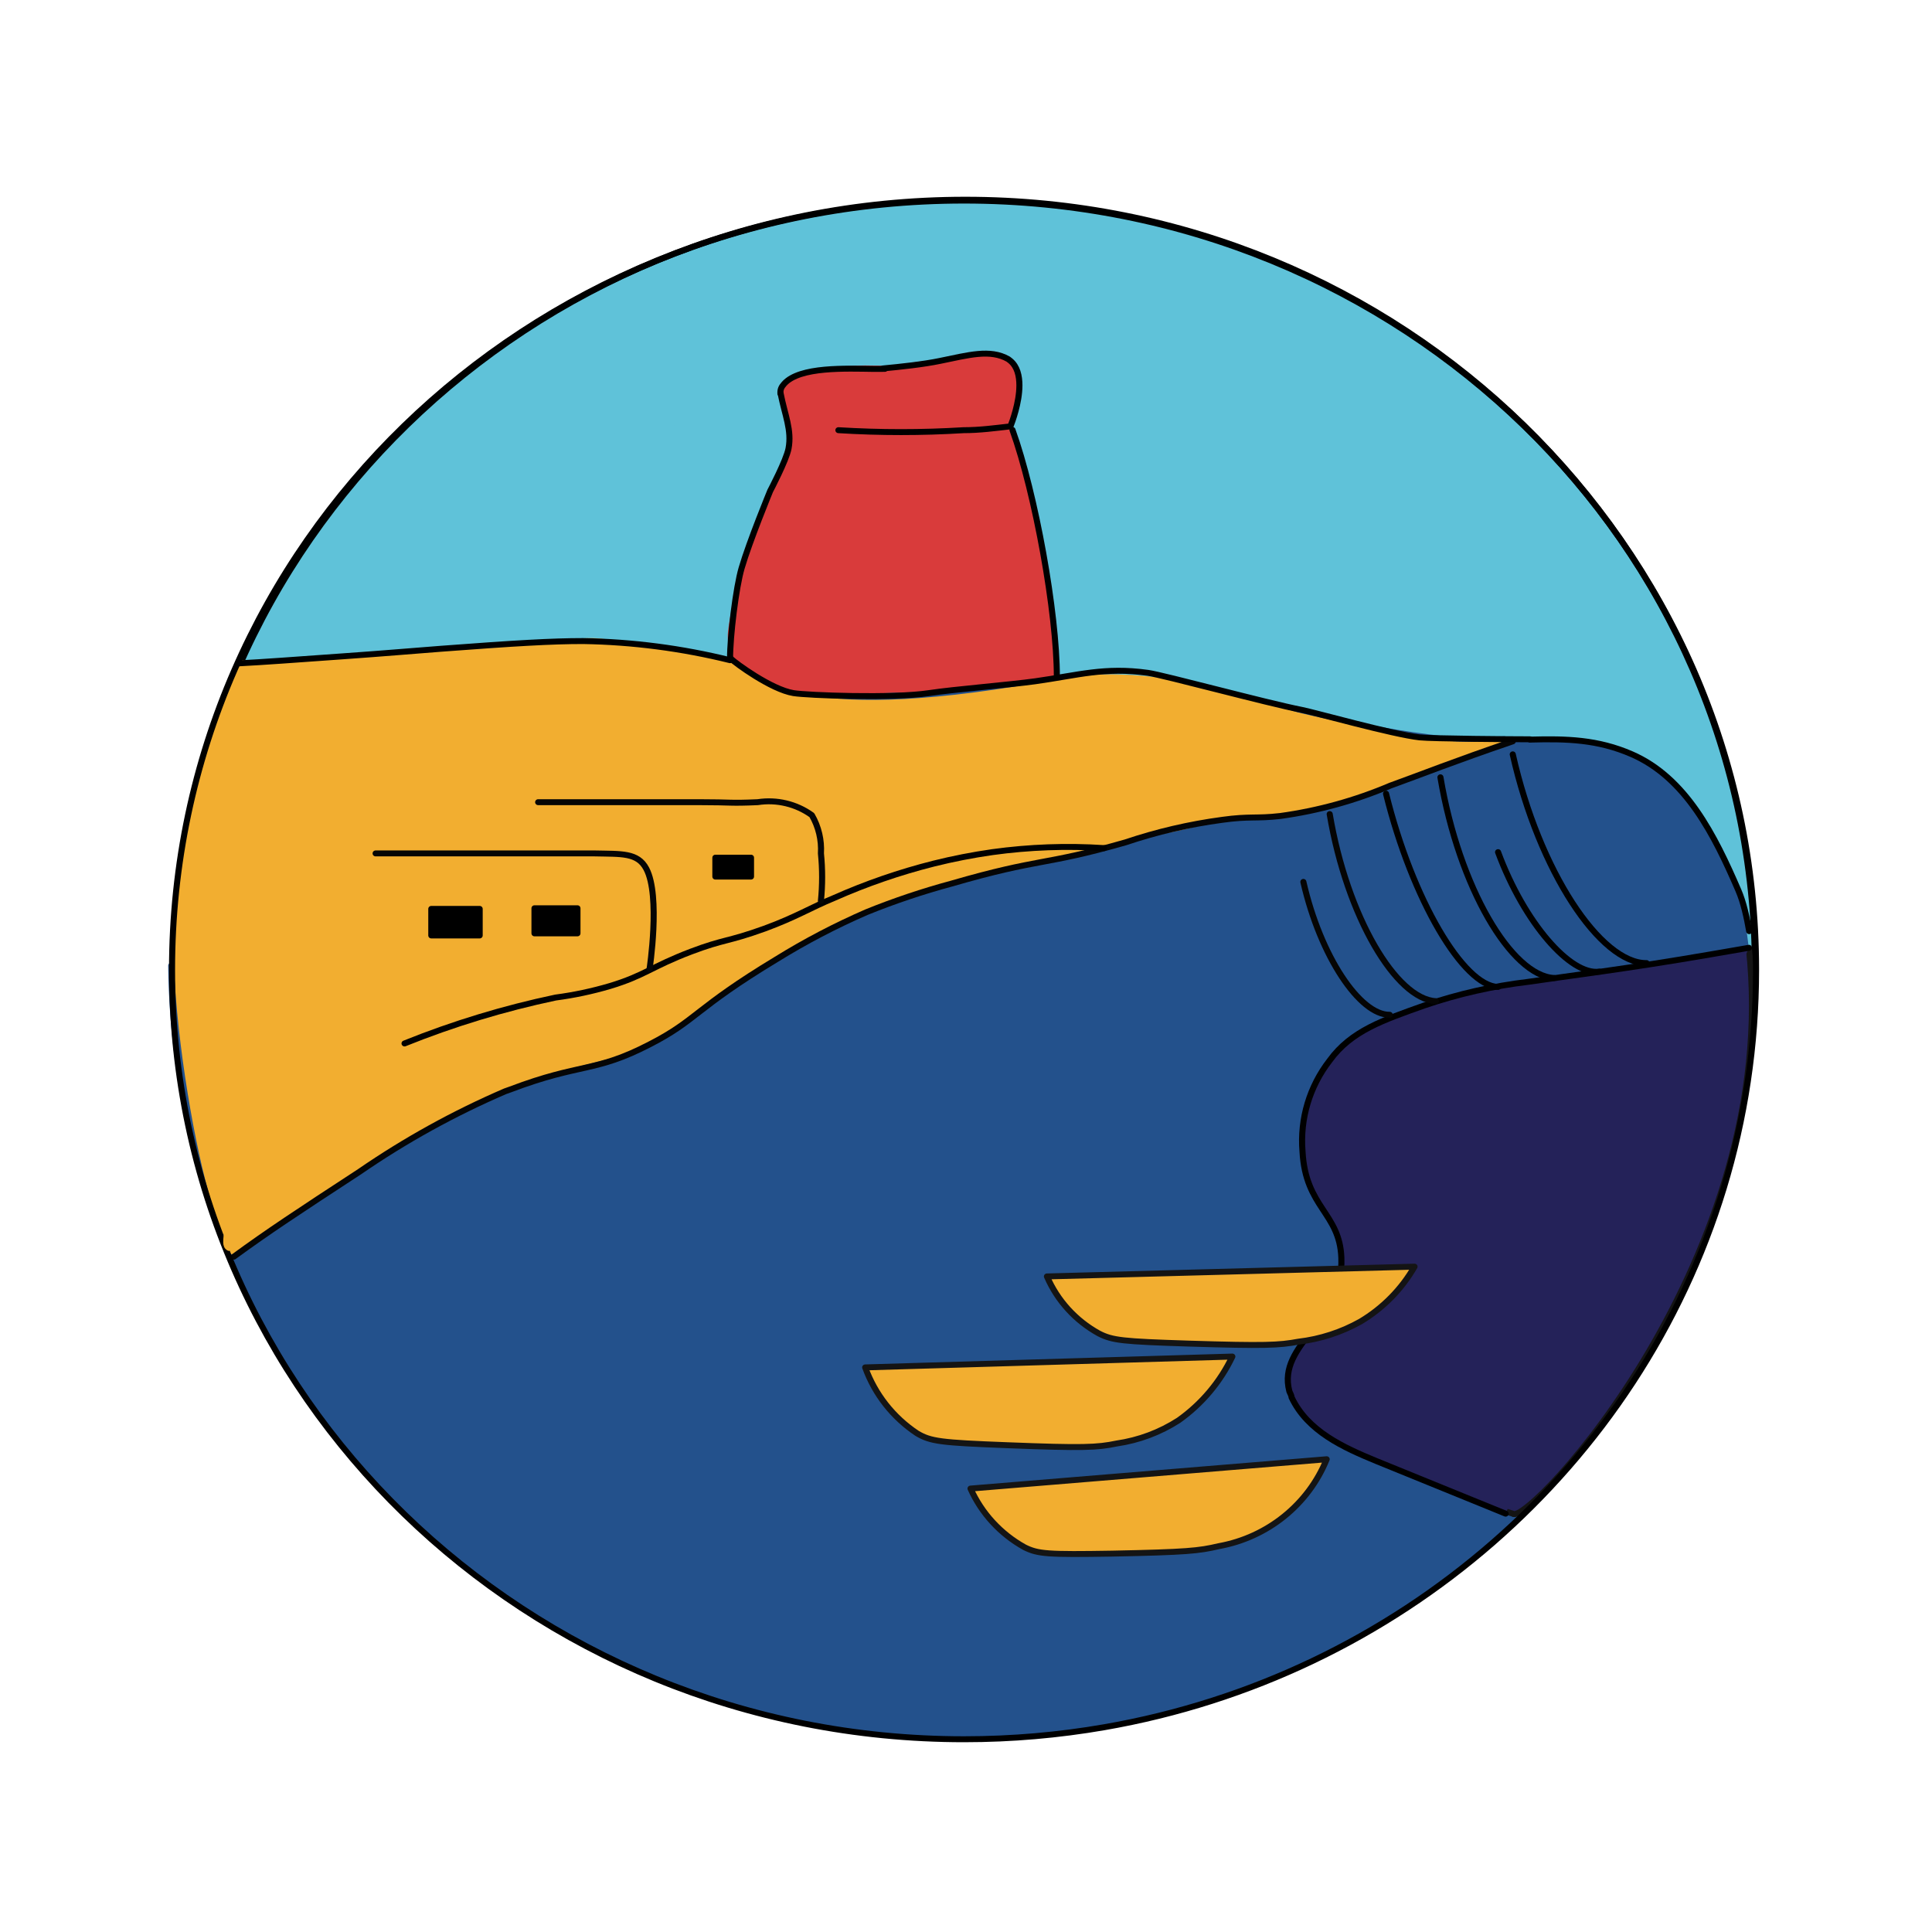 <?xml version="1.0" encoding="UTF-8" standalone="no"?>
<svg
   inkscape:version="1.1 (c68e22c387, 2021-05-23)"
   sodipodi:docname="raco.svg"
   id="svg141"
   viewBox="0 0 1000 1000"
   version="1.1"
   width="100%"
   xml:space="preserve"
   style="fill-rule:evenodd;clip-rule:evenodd;stroke-linecap:round;stroke-linejoin:round;"
   height="100%"
   xmlns:inkscape="http://www.inkscape.org/namespaces/inkscape"
   xmlns:sodipodi="http://sodipodi.sourceforge.net/DTD/sodipodi-0.dtd"
   xmlns="http://www.w3.org/2000/svg"
   xmlns:svg="http://www.w3.org/2000/svg"
   xmlns:rdf="http://www.w3.org/1999/02/22-rdf-syntax-ns#"
   xmlns:cc="http://creativecommons.org/ns#"
   xmlns:dc="http://purl.org/dc/elements/1.1/"
   xmlns:vectornator="http://vectornator.io"><sodipodi:namedview
   inkscape:current-layer="g227"
   inkscape:window-maximized="1"
   inkscape:window-y="-8"
   inkscape:window-x="-8"
   inkscape:cy="218.4234"
   inkscape:cx="287.44272"
   inkscape:zoom="2.4196125"
   showgrid="false"
   id="namedview143"
   inkscape:window-height="1017"
   inkscape:window-width="1920"
   inkscape:pageshadow="2"
   inkscape:pageopacity="0"
   guidetolerance="10"
   gridtolerance="10"
   objecttolerance="10"
   borderopacity="1"
   bordercolor="#666666"
   pagecolor="#ffffff"
   inkscape:document-rotation="0"
   inkscape:pagecheckerboard="0" />
<defs
   id="defs4" />


<g
   transform="translate(-0.168,-0.3)"
   vectornator:layerName="racó illeta"
   id="racó illeta">


<path
   id="path78"
   stroke-linejoin="round"
   opacity="1"
   fill-opacity="0"
   stroke-linecap="round"
   fill="#23518c"
   d="m 59.022,-32.453 c -0.102,-0.102 -0.204,-0.204 -0.305,-0.305"
   stroke-width="1"
   stroke="#000000" />



</g>
<g
   id="g227"
   transform="matrix(3.294,0,0,3.221,6.56,-59.982)"><g
     transform="matrix(1.905,0,0,1.913,-32.639,-27.128)"
     vectornator:layerName="1"
     id="1">
<path
   id="path6"
   stroke-linejoin="round"
   opacity="1"
   stroke-linecap="round"
   fill="#5fc2d9"
   d="m 30.578,105.319 c 0,-35.692 29.161,-64.626 65.132,-64.626 35.971,0 65.132,28.934 65.132,64.626 0,35.692 -29.161,64.626 -65.132,64.626 -35.972,0 -65.132,-28.934 -65.132,-64.626 z"
   stroke-width="0.5"
   stroke="#000000" />
</g><path
     id="path24"
     stroke-linejoin="round"
     opacity="1"
     stroke-linecap="round"
     fill="#23518c"
     d="m 113.338,124.738 c 4.952,9.12 31.646,5.841 48.537,3.723 1.73,-0.239 3.393,-0.478 6.174,-0.615 9.157,-0.512 15.772,0.944 24.18,3.006 1.68,0.412 3.435,0.849 5.294,1.299 2.425,0.697 4.865,1.341 7.317,1.932 6.696,1.613 13.484,2.827 20.327,3.636 3.039,0.197 6.087,0.197 9.123,0 0.672,-0.076 0.907,0.352 1.604,0.335 0.347,-0.01 1.722,0.254 2.073,0.257 3.68,0.037 7.009,-0.037 10.512,0.359 5.597,0.752 12.947,5.471 18.17,14.045 4.166,6.787 5.688,14.409 6.151,22.375 2.376,33.784 -18.702,66.779 -19.753,68.421 -14.318,20.705 -34.372,36.705 -57.661,46.012 -38.148,15.159 -81.261,10.441 -115.284,-12.618 C 46.078,253.844 25.503,215.398 25.083,174.098"
     stroke-width="0.955"
     stroke="#23518c"
     style="clip-rule:evenodd;fill-rule:evenodd;stroke-linecap:round;stroke-linejoin:round"
     transform="translate(-0.168,-0.3)" /><path
     id="path26"
     stroke-linejoin="round"
     opacity="1"
     stroke-linecap="round"
     fill="#5fc2d9"
     d="m 58.836,112.573 c 0,-13.717 18.83,-24.838 42.058,-24.838 23.228,0 42.058,11.12 42.058,24.838 0,13.718 -18.83,24.838 -42.058,24.838 -23.228,0 -42.058,-11.12 -42.058,-24.838 z"
     stroke-width="0.955"
     stroke="#5fc2d9"
     style="clip-rule:evenodd;fill-rule:evenodd;stroke-linecap:round;stroke-linejoin:round"
     transform="translate(-0.168,-0.3)" /><path
     id="path28"
     stroke-linejoin="round"
     opacity="1"
     stroke-linecap="round"
     fill="#f2ae30"
     d="m 33.072,216.777 c -0.696,-2.948 -0.6,-2.426 -1.683,-6.433 -2.666,-9.864 -5.242,-26.428 -5.486,-38.499 -0.279,-13.798 3.994,-27.691 5.156,-31.701 2.852,-9.841 4.871,-14.62 5.044,-14.62 0.259,0 12.225,-0.411 25.188,-1.793 3.339,-0.356 4.954,0 8.457,0 9.171,0 15.789,-1.793 21.697,-1.793 1.847,0 21.294,3.104 21.939,3.587 4.266,3.196 10.683,10.754 51.742,2.871 7.731,-1.484 17.886,-0.174 24.748,1.908 3.178,0.964 4.675,1.415 10.655,3.121 1.042,0.297 1.164,0.39 3.753,0.985 5.946,1.366 14.994,3.444 21.462,4.04 4.662,0.429 7.982,-0.152 7.835,-0.179 -0.993,-0.179 -12.426,6.011 -28.526,10.379 -3.338,0.906 -12.508,0.857 -16.21,1.89 -7.586,2.119 -9.978,1.973 -18.456,4.481 -4.122,1.219 -9.196,2.091 -13.975,3.245 -6.597,1.593 -12.922,3.484 -18.02,5.414 -23.04,8.722 -36.306,22.084 -37.768,22.758 -5.89,2.711 -20.18,4.174 -30.877,10.963 -12.55,7.962 -24.022,14.489 -35.004,22.641"
     stroke-width="0.955"
     stroke="#f2ae30"
     style="clip-rule:evenodd;fill-rule:evenodd;stroke-linecap:round;stroke-linejoin:round"
     transform="translate(-0.168,-0.3)" /><path
     id="path30"
     stroke-linejoin="round"
     opacity="1"
     stroke-linecap="round"
     fill="#d93b3b"
     d="m 120.955,82.054 c 1.102,-1.837 2.593,-2.815 4.913,-3.211 3.853,-0.657 8.257,-0.718 8.257,-0.718 0,0 3.246,0.069 4.254,0 1.092,-0.075 2.095,-0.298 4.129,-0.591 0.688,-0.099 8.777,-0.911 10.266,-1.226 1.685,-0.357 2.34,0.204 3.309,0.658 0.623,0.292 1.42,1.459 1.602,2.814 0.255,1.903 -0.25,4.176 -0.19,4.915 0.156,1.946 -1.21,-0.627 -1.21,3.039 0,0 3.704,10.268 3.704,11.059 0,0.466 0.707,4.592 1.482,9.326 0.539,3.29 1.111,6.874 1.503,9.726 0.352,2.577 0.806,9.831 0.806,9.831 -8.897,1.537 -16.406,1.876 -25.407,2.106 -4.725,0.121 -11.012,1.101 -15.463,0.012 -4.451,-1.09 -10.53,-3.552 -9.849,-9.494 0.509,-4.443 2.304,-10.674 4.513,-16.661 0.689,-1.867 1.076,-4.156 1.857,-5.913 0.3,-0.676 1.346,-0.892 1.472,-1.539 0.367,-1.884 1.242,-3.855 1.491,-5.731 0.393,-2.96 -0.888,-5.836 -1.097,-8.4"
     stroke-width="0.955"
     stroke="#d93b3b"
     style="clip-rule:evenodd;fill-rule:evenodd;stroke-linecap:round;stroke-linejoin:round"
     transform="translate(-0.168,-0.3)" /><path
     id="path32"
     stroke-linejoin="round"
     opacity="1"
     stroke-linecap="round"
     fill="#242259"
     d="m 272.987,171.314 c 5.332,49.633 -34.94,93.059 -37.106,90.845 -19.109,-5.477 0.493,-46.591 -8.757,-70.07 12.242,1.054 18.484,1.251 29.787,5.597"
     stroke-width="0.955"
     stroke="#141414"
     style="clip-rule:evenodd;fill-rule:evenodd;stroke-linecap:round;stroke-linejoin:round"
     transform="translate(-0.168,-0.3)" /><path
     id="path34"
     stroke-linejoin="round"
     opacity="1"
     fill-opacity="0.003"
     stroke-linecap="round"
     fill="#000000"
     d="m 112.893,125.011 c -7.557,-1.912 -15.307,-2.944 -23.098,-3.074 -4.918,0 -10.684,0.342 -22.216,1.23 -6.105,0.478 -8.107,0.683 -15.636,1.23 -7.53,0.547 -12.411,0.922 -16.346,1.127"
     stroke-width="0.955"
     stroke="#000000"
     style="clip-rule:evenodd;fill-rule:evenodd;stroke-linecap:round;stroke-linejoin:round"
     transform="translate(-0.168,-0.3)" /><path
     id="path36"
     stroke-linejoin="round"
     opacity="1"
     fill-opacity="0.003"
     stroke-linecap="round"
     fill="#000000"
     d="m 129.92,88.051 c 6.551,0.411 13.121,0.411 19.673,0 2.544,0 4.986,-0.341 7.36,-0.615 0.261,-0.679 1.4,-3.77 1.407,-6.568 0.003,-1.568 -0.347,-3.045 -1.407,-3.953 l -0.339,-0.273 c -2.849,-1.674 -6.275,-0.649 -10.718,0.273 -2.632,0.561 -6.255,0.952 -8.933,1.21"
     stroke-width="0.955"
     stroke="#000000"
     style="clip-rule:evenodd;fill-rule:evenodd;stroke-linecap:round;stroke-linejoin:round"
     transform="translate(-0.168,-0.3)" /><path
     id="path38"
     stroke-linejoin="round"
     opacity="1"
     fill-opacity="0.003"
     stroke-linecap="round"
     fill="#000000"
     d="m 157.496,88.359 c 1.276,2.576 4.907,19.748 5.528,26.302 0.442,3.416 0.916,7.686 1.221,13.015"
     stroke-width="0.955"
     stroke-opacity="0"
     stroke="#000000"
     style="clip-rule:evenodd;fill-rule:evenodd;stroke-linecap:round;stroke-linejoin:round"
     transform="translate(-0.168,-0.3)" /><path
     id="path40"
     stroke-linejoin="round"
     opacity="1"
     fill-opacity="0"
     stroke-linecap="round"
     fill="#000000"
     d="m 235.881,138.053 c -9.226,3.211 -14.415,5.336 -19.231,7.112 -5.525,2.401 -11.342,4.044 -17.299,4.885 -3.833,0.444 -4.782,0 -9.123,0.615 -5.17,0.708 -10.26,1.921 -15.196,3.621 -12.956,3.792 -13.295,2.459 -27.338,6.627 -4.532,1.249 -8.984,2.777 -13.33,4.577 -4.904,2.177 -9.642,4.71 -14.178,7.583 -12.889,7.96 -12.482,9.77 -19.91,13.665 -8.683,4.61 -10.786,2.936 -21.877,7.241 l -0.848,0.308 c -8.025,3.533 -15.683,7.859 -22.861,12.913 -9.667,6.455 -14.483,9.701 -19.774,13.663"
     stroke-width="0.955"
     stroke="#050505"
     style="clip-rule:evenodd;fill-rule:evenodd;stroke-linecap:round;stroke-linejoin:round"
     transform="translate(-0.168,-0.3)" /><path
     id="path42"
     stroke-linejoin="round"
     opacity="1"
     fill-opacity="0.003"
     stroke-linecap="round"
     fill="#000000"
     d="m 61.744,186.599 c 7.681,-3.164 15.627,-5.632 23.743,-7.378 2.882,-0.386 5.728,-1.004 8.514,-1.844 5.529,-1.708 6.445,-3.074 12.753,-5.534 5.291,-2.049 5.698,-1.536 11.532,-3.688 5.02,-1.879 7.326,-3.417 10.922,-4.919 5.055,-2.297 10.298,-4.148 15.67,-5.534 3.041,-0.776 6.121,-1.392 9.226,-1.845 5.819,-0.822 11.707,-1.04 17.569,-0.649"
     stroke-width="0.955"
     stroke="#000000"
     style="clip-rule:evenodd;fill-rule:evenodd;stroke-linecap:round;stroke-linejoin:round"
     transform="translate(-0.168,-0.3)" /><path
     id="path44"
     stroke-linejoin="round"
     opacity="1"
     fill-opacity="0.003"
     stroke-linecap="round"
     fill="#000000"
     d="m 127.172,163.679 c 0.251,-2.533 0.251,-5.085 0,-7.617 0.126,-2.145 -0.369,-4.281 -1.425,-6.149 -2.449,-1.809 -5.513,-2.559 -8.514,-2.084 -4.579,0.205 -3.833,0 -9.226,0 H 82.739"
     stroke-width="0.955"
     stroke="#050505"
     style="clip-rule:evenodd;fill-rule:evenodd;stroke-linecap:round;stroke-linejoin:round"
     transform="translate(-0.168,-0.3)" /><path
     id="path46"
     stroke-linejoin="round"
     opacity="1"
     fill-opacity="0"
     stroke-linecap="round"
     fill="#000000"
     d="m 100.241,174.677 c 0,0 1.764,-11.784 -0.509,-16.156 -1.357,-2.63 -3.935,-2.357 -8.107,-2.459 -3.154,0 -30.119,0 -30.119,0 h -4.308"
     stroke-width="0.955"
     stroke="#050505"
     style="clip-rule:evenodd;fill-rule:evenodd;stroke-linecap:round;stroke-linejoin:round"
     transform="translate(-0.168,-0.3)" /><path
     id="path48"
     stroke-linejoin="round"
     opacity="1"
     stroke-linecap="round"
     fill="#242259"
     d="m 234.761,262.159 -20.351,-8.471 c -5.086,-2.152 -10.784,-4.748 -13.295,-10.248 0,-0.308 -0.238,-0.649 -0.339,-0.957 -1.968,-7.652 8.582,-11.136 8.174,-21.453 -0.272,-7.241 -5.631,-8.027 -6.106,-17.079 -0.417,-5.238 1.105,-10.445 4.273,-14.619 3.393,-4.783 8.413,-6.491 14.892,-8.848 5.3,-1.846 10.78,-3.116 16.349,-3.792 6.071,-0.922 15.467,-2.083 28.627,-4.406 l 6.003,-1.06"
     stroke-width="0.955"
     stroke="#000000"
     style="clip-rule:evenodd;fill-rule:evenodd;stroke-linecap:round;stroke-linejoin:round"
     transform="translate(-0.168,-0.3)" /><path
     id="path50"
     stroke-linejoin="round"
     opacity="1"
     stroke-linecap="round"
     fill="#000000"
     d="m 86.572,164.875 h 2.341 v 4.031 h -6.75 v -4.031 h 4.409"
     stroke-width="0.955"
     stroke="#000000"
     style="clip-rule:evenodd;fill-rule:evenodd;stroke-linecap:round;stroke-linejoin:round"
     transform="translate(-0.168,-0.3)" /><path
     id="path52"
     stroke-linejoin="miter"
     opacity="1"
     stroke-linecap="butt"
     fill="#f2ae30"
     d="m 162.685,224.039 c 1.635,3.874 4.496,7.093 8.14,9.154 2.137,1.127 3.698,1.299 14.179,1.639 11.939,0.377 14.109,0.274 17.197,-0.308 3.439,-0.413 6.759,-1.517 9.767,-3.244 3.528,-2.16 6.448,-5.194 8.481,-8.813 z"
     stroke-width="0.955"
     stroke="#141414"
     style="clip-rule:evenodd;fill-rule:evenodd;stroke-linecap:round;stroke-linejoin:round"
     transform="translate(-0.168,-0.3)" /><path
     id="path54"
     stroke-linejoin="miter"
     opacity="1"
     stroke-linecap="butt"
     fill="#f2ae30"
     d="m 134.126,238.658 c 1.524,4.314 4.376,8.023 8.14,10.589 2.137,1.299 3.697,1.504 14.178,1.913 11.939,0.478 14.11,0.377 17.196,-0.274 3.475,-0.517 6.795,-1.787 9.735,-3.723 3.633,-2.638 6.54,-6.166 8.445,-10.248 z"
     stroke-width="0.955"
     stroke="#141414"
     style="clip-rule:evenodd;fill-rule:evenodd;stroke-linecap:round;stroke-linejoin:round"
     transform="translate(-0.168,-0.3)" /><path
     id="path56"
     stroke-linejoin="miter"
     opacity="1"
     stroke-linecap="butt"
     fill="#f2ae30"
     d="m 150.678,258.129 c 1.744,3.981 4.718,7.289 8.479,9.427 2.137,1.094 3.663,1.196 13.84,1.025 11.634,-0.239 13.568,-0.444 16.688,-1.196 7.662,-1.412 14.067,-6.688 16.958,-13.971 z"
     stroke-width="0.955"
     stroke="#141414"
     style="clip-rule:evenodd;fill-rule:evenodd;stroke-linecap:round;stroke-linejoin:round"
     transform="translate(-0.168,-0.3)" /><path
     id="path58"
     stroke-linejoin="round"
     opacity="1"
     stroke-linecap="round"
     fill="#000000"
     d="m 70.868,164.976 h 2.68 v 4.27 h -7.598 v -4.27 h 4.918"
     stroke-width="0.955"
     stroke="#000000"
     style="clip-rule:evenodd;fill-rule:evenodd;stroke-linecap:round;stroke-linejoin:round"
     transform="translate(-0.168,-0.3)" /><path
     id="path60"
     stroke-linejoin="round"
     opacity="1"
     stroke-linecap="round"
     fill="#000000"
     d="m 114.216,156.745 h 1.967 v 3.04 h -5.597 v -3.04 h 3.629"
     stroke-width="0.955"
     stroke="#000000"
     style="clip-rule:evenodd;fill-rule:evenodd;stroke-linecap:round;stroke-linejoin:round"
     transform="translate(-0.168,-0.3)" /><path
     id="path62"
     stroke-linejoin="round"
     opacity="1"
     fill-opacity="0"
     stroke-linecap="round"
     fill="#000000"
     d="m 28.673,202.586 c 1.901,2.663 3.219,5.701 3.867,8.915 l 4.104,-1.127 c -0.225,-1.24 -0.736,-2.41 -1.493,-3.415 -0.501,-0.79 -1.453,-1.163 -2.352,-0.92 -0.899,0.241 -1.539,1.043 -1.583,1.978 v 4.918 l 4.138,-0.58 -1.221,-5.842 -3.867,1.639 c 1.701,2.697 3.154,5.544 4.342,8.507 l 3.12,-2.426 -1.696,-1.265 c -1.899,-1.4 -3.697,1.23 -2.917,2.938 l 0.61,2.049 c 0.027,0.846 0.542,1.595 1.317,1.919 0.775,0.325 1.666,0.163 2.279,-0.415 3.731,-2.938 7.36,-6.013 11.193,-8.813 3.188,-2.322 6.784,-4.201 9.836,-6.831 6.784,-5.295 12.923,-11.239 19.333,-17.079 l -2.849,-2.665 c -2.612,2.391 -6.478,2.835 -9.463,4.645 -2.926,1.951 -5.613,4.245 -8.005,6.833 C 51.576,201.601 44.568,206.342 36.814,209.452 l 2.612,1.469 c -0.509,-1.572 6.784,-1.639 7.767,-1.947 1.646,-0.67 3.153,-1.643 4.443,-2.87 1.492,-1.23 0.203,-3.621 -1.493,-3.654 -5.054,0 -12.346,-1.573 -16.789,1.433 -1.357,0.924 -1.425,3.417 0.509,3.895 3.285,0.212 6.549,-0.664 9.294,-2.493 l 11.973,-5.603 c 2.171,-1.025 0.644,-4.61 -1.628,-3.893 -6.641,2.07 -13.452,3.545 -20.351,4.406 l 2.069,2.699 c 0.61,-2.051 4.884,-2.973 6.784,-3.725 l 4.681,-1.946 c 3.392,-1.504 6.987,-3.007 10.582,-4.304 3.595,-1.299 6.987,-2.085 10.176,-3.417 2.848,-1.576 5.863,-2.826 8.988,-3.723 l -1.594,-4.1 c -5.461,2.596 -11.634,3.962 -16.518,7.686 -2.34,1.81 -4.07,4.302 -6.444,6.011 -3.064,1.959 -6.558,3.132 -10.175,3.417 l 0.543,4.201 c 6.973,-0.846 13.811,-2.579 20.351,-5.157 2.374,-1.025 0.543,-4.27 -1.628,-3.895 -6.765,0.997 -13.46,2.422 -20.046,4.27 l 2.069,3.417 c 4.783,-4.406 11.193,-5.226 17.366,-6.08 5.91,-0.746 11.647,-2.516 16.959,-5.226 10.752,-5.534 24.116,-6.081 33.104,-14.723 1.798,-1.743 -0.475,-4.442 -2.578,-3.417 -9.525,4.97 -19.869,8.153 -30.527,9.393 -2.679,0.308 -2.713,4.543 0,4.27 4.966,-0.482 9.81,-1.835 14.314,-3.996 0.816,-0.494 1.21,-1.469 0.966,-2.395 -0.244,-0.928 -1.066,-1.58 -2.017,-1.601 -6.561,-0.365 -12.862,2.628 -16.756,7.96 -1.885,2.877 -4.318,5.349 -7.157,7.275 -3.23,1.523 -6.289,3.39 -9.124,5.567 -0.52,0.7 -0.568,1.647 -0.121,2.397 0.446,0.75 1.298,1.152 2.156,1.02 1.706,-0.407 3.311,-1.163 4.715,-2.221 2.137,-1.571 0,-5.259 -2.137,-3.654 -1.542,1.05 -3.151,1.997 -4.816,2.835 -0.85,0.574 -1.177,1.674 -0.78,2.623 0.397,0.951 1.407,1.483 2.408,1.27 3.075,-1.335 6.008,-2.982 8.751,-4.918 3.939,-2.022 8.062,-3.658 12.312,-4.884 3.765,-1.264 7.699,-1.812 11.43,-3.109 3.273,-1.333 6.291,-3.229 8.921,-5.603 1.662,-1.331 0,-4.235 -2.069,-3.415 -4.523,1.571 -9.045,2.936 -13.567,4.1 -2.272,0.58 -1.866,4.406 0.543,4.201 5.683,-0.012 11.323,-0.981 16.688,-2.87 4.274,-1.947 5.8,-7.243 9.972,-8.984 1.289,-0.547 2.34,-2.46 0.95,-3.417 -5.291,-4.27 -10.786,-1.263 -15.467,2.357 -0.451,0.545 -0.607,1.278 -0.418,1.961 0.19,0.681 0.701,1.226 1.367,1.456 3.765,0.888 8.988,2.187 12.516,0 1.547,-1.205 2.988,-2.542 4.308,-3.996 2.105,-1.879 4.375,-3.56 6.784,-5.022 0.85,-0.574 1.177,-1.674 0.78,-2.623 -0.397,-0.951 -1.407,-1.483 -2.408,-1.272 l -7.598,2.118 c -0.777,0.105 -1.54,0.3 -2.273,0.582 -0.475,0.205 -1.526,0 -0.373,0.239 l 1.289,3.143 c -0.712,1.23 -0.712,0.478 0.271,0.306 1.16,-0.308 2.294,-0.708 3.392,-1.196 l 12.109,-4.031 c 2.622,-0.673 5.195,-1.528 7.7,-2.562 1.962,-1.346 4.052,-2.49 6.241,-3.416 3.833,-1.127 7.937,-1.503 11.837,-2.391 2.646,-0.615 1.526,-4.714 -1.119,-4.099 -4.138,0.922 -8.514,1.264 -12.516,2.562 -2.781,0.888 -4.952,2.767 -7.598,3.86 -2.646,1.093 -5.902,1.947 -8.785,2.904 -3.731,1.196 -7.462,2.424 -11.125,3.757 -1.255,0.444 -3.392,0.819 -4.002,2.083 -0.328,0.572 -0.377,1.266 -0.132,1.879 0.245,0.614 0.756,1.079 1.387,1.264 1.147,0.142 2.311,0 3.392,-0.409 3.087,-0.752 6.173,-1.674 9.26,-2.563 l -1.662,-3.893 c -2.809,1.668 -5.455,3.602 -7.903,5.772 -1.662,1.504 -2.917,3.417 -5.325,3.792 -2.501,0.191 -5.015,-0.122 -7.394,-0.922 l 0.916,3.417 c 2.476,-1.913 6.343,-4.918 9.463,-2.391 l 0.95,-3.417 c -3.595,1.504 -5.189,4.339 -7.767,7.072 -4.138,4.201 -12.38,4.576 -17.977,5.02 l 0.577,4.203 c 4.523,-1.184 9.045,-2.552 13.567,-4.1 l -2.069,-3.417 c -2.997,2.6 -6.567,4.438 -10.413,5.364 -3.71,0.874 -7.367,1.957 -10.956,3.244 -2.883,1.06 -5.834,2.051 -8.581,3.417 -3.078,2.001 -6.272,3.815 -9.565,5.431 l 1.628,3.893 c 1.673,-0.836 3.283,-1.794 4.816,-2.868 l -2.137,-3.656 c -1.103,0.826 -2.361,1.419 -3.697,1.743 l 2.069,3.415 c 4.409,-4.065 10.175,-5.192 14.144,-10.041 1.582,-2.248 3.328,-4.371 5.224,-6.355 3.04,-2.37 6.853,-3.505 10.684,-3.176 l -1.085,-3.964 c -3.835,1.833 -7.953,2.988 -12.177,3.417 v 4.27 c 11.446,-1.28 22.563,-4.66 32.799,-9.974 l -2.544,-3.417 c -5.122,4.92 -11.77,6.833 -18.384,8.574 -5.668,1.829 -11.181,4.113 -16.484,6.833 -10.549,4.953 -23.438,2.288 -32.494,10.657 -0.56,0.691 -0.629,1.662 -0.173,2.426 0.456,0.765 1.339,1.161 2.208,0.989 6.557,-1.938 13.23,-3.455 19.978,-4.543 l -1.628,-3.893 c -6.183,2.364 -12.63,3.96 -19.198,4.748 -2.34,0.341 -1.798,4.509 0.577,4.167 6.169,-0.459 11.964,-3.153 16.315,-7.583 5.291,-5.362 12.312,-6.831 18.859,-9.974 2.306,-1.092 0.577,-4.304 -1.628,-3.893 -4.077,1.287 -8.046,2.898 -11.871,4.815 -4.511,1.607 -9.056,2.973 -13.567,4.817 -4.511,1.844 -8.615,3.86 -12.991,5.705 -2.612,1.127 -4.85,2.187 -5.698,5.056 -0.167,0.639 -0.032,1.32 0.365,1.848 0.397,0.526 1.013,0.84 1.67,0.849 7.231,-0.891 14.37,-2.424 21.334,-4.576 l -1.628,-3.895 -8.547,3.962 c -2.442,1.161 -6.784,4.203 -9.531,3.725 l 0.509,3.893 c 3.392,-2.357 10.582,-0.956 14.653,-0.853 l -1.492,-3.656 c -2.2,1.538 -4.86,2.263 -7.53,2.051 -1.299,0.04 -2.558,0.455 -3.629,1.196 -1.881,1.186 -2.731,3.501 -2.069,5.636 0.328,1.123 1.489,1.777 2.612,1.469 7.611,-2.894 14.541,-7.35 20.351,-13.083 2.909,-3.168 6.229,-5.925 9.87,-8.199 3.442,-1.24 6.713,-2.915 9.735,-4.987 2.035,-1.844 -0.95,-4.815 -2.985,-3.005 -6.512,5.739 -12.821,11.922 -19.707,17.079 -3.392,2.493 -6.784,4.373 -10.175,6.831 l -10.549,8.369 3.629,1.504 c -0.169,-1.456 -0.57,-2.875 -1.187,-4.203 l -2.883,2.904 1.662,1.264 c 0.749,0.429 1.68,0.362 2.361,-0.168 0.682,-0.53 0.981,-1.419 0.759,-2.257 -1.246,-3.262 -2.779,-6.405 -4.579,-9.393 -0.548,-0.913 -1.675,-1.284 -2.652,-0.874 -0.976,0.411 -1.508,1.479 -1.249,2.514 l 1.187,5.944 c 0.475,2.391 4.138,1.775 4.172,-0.582 v -4.918 l -3.968,1.092 c 0.609,0.627 0.981,1.448 1.051,2.322 0.611,2.699 4.681,1.572 4.104,-1.127 -0.745,-3.575 -2.211,-6.958 -4.308,-9.94 -1.56,-2.221 -5.224,0 -3.663,2.152 z"
     stroke-width="0.955"
     stroke-opacity="0"
     stroke="#23518c"
     style="clip-rule:evenodd;fill-rule:evenodd;stroke-linecap:round;stroke-linejoin:round"
     transform="translate(-0.168,-0.3)" /><path
     id="path64"
     stroke-linejoin="round"
     opacity="1"
     fill-opacity="0"
     stroke-linecap="round"
     fill="#000000"
     d="m 235.881,140.143 c 4.138,18.822 13.804,33.612 21.029,33.545"
     stroke-width="0.955"
     stroke="#000000"
     style="clip-rule:evenodd;fill-rule:evenodd;stroke-linecap:round;stroke-linejoin:round"
     transform="translate(-0.168,-0.3)" /><path
     id="path66"
     stroke-linejoin="round"
     opacity="1"
     fill-opacity="0"
     stroke-linecap="round"
     fill="#000000"
     d="m 215.97,146.463 c 4.14,17.08 12.177,30.914 17.604,31.051"
     stroke-width="0.955"
     stroke="#000000"
     style="clip-rule:evenodd;fill-rule:evenodd;stroke-linecap:round;stroke-linejoin:round"
     transform="translate(-0.168,-0.3)" /><path
     id="path68"
     stroke-linejoin="round"
     opacity="1"
     fill-opacity="0"
     stroke-linecap="round"
     fill="#000000"
     d="m 224.518,143.833 c 2.917,17.694 11.16,31.904 17.875,32.247"
     stroke-width="0.955"
     stroke="#000000"
     style="clip-rule:evenodd;fill-rule:evenodd;stroke-linecap:round;stroke-linejoin:round"
     transform="translate(-0.168,-0.3)" /><path
     id="path70"
     stroke-linejoin="round"
     opacity="1"
     fill-opacity="0"
     stroke-linecap="round"
     fill="#000000"
     d="m 207.117,149.742 c 2.715,16.499 10.447,29.752 16.688,30.06"
     stroke-width="0.955"
     stroke="#050505"
     style="clip-rule:evenodd;fill-rule:evenodd;stroke-linecap:round;stroke-linejoin:round"
     transform="translate(-0.168,-0.3)" /><path
     id="path72"
     stroke-linejoin="round"
     opacity="1"
     fill-opacity="0"
     stroke-linecap="round"
     fill="#000000"
     d="m 233.574,155.857 c 4.138,11.41 11.396,19.846 15.909,19.197"
     stroke-width="0.955"
     stroke="#000000"
     style="clip-rule:evenodd;fill-rule:evenodd;stroke-linecap:round;stroke-linejoin:round"
     transform="translate(-0.168,-0.3)" /><path
     id="path74"
     stroke-linejoin="round"
     opacity="1"
     fill-opacity="0"
     stroke-linecap="round"
     fill="#000000"
     d="m 202.98,160.639 c 2.68,11.99 8.887,21.417 13.568,21.35"
     stroke-width="0.955"
     stroke="#050505"
     style="clip-rule:evenodd;fill-rule:evenodd;stroke-linecap:round;stroke-linejoin:round"
     transform="translate(-0.168,-0.3)" /><path
     id="path80"
     stroke-linejoin="round"
     opacity="0"
     fill-opacity="0"
     stroke-linecap="round"
     fill="#23518c"
     d="m 35.596,125.523 c 4.429,-0.556 12.677,0.616 17.144,0.271 12.24,-0.945 17.325,-0.045 29.423,1.98 7.999,1.339 23.341,0.465 31.222,-2.173"
     stroke-width="0.955"
     stroke="#000000"
     style="clip-rule:evenodd;fill-rule:evenodd;stroke-linecap:round;stroke-linejoin:round"
     transform="translate(-0.168,-0.3)" /><path
     id="path82"
     stroke-linejoin="round"
     opacity="1"
     fill-opacity="0"
     stroke-linecap="round"
     fill="#000000"
     d="m 113.008,124.753 c 0.719,0.722 6.346,4.961 9.855,5.549 2.131,0.357 15.531,0.886 21.276,0 3.955,-0.61 12.751,-1.337 16.731,-1.908 6.698,-0.961 10.853,-2.327 17.703,-1.344 2.477,0.355 18.528,4.82 24.188,5.956 2.042,0.41 14.305,3.943 18.488,4.409 1.939,0.216 14.878,0.309 17.332,0.309"
     stroke-width="0.955"
     stroke="#000000"
     style="clip-rule:evenodd;fill-rule:evenodd;stroke-linecap:round;stroke-linejoin:round"
     transform="translate(-0.168,-0.3)" /><path
     id="path84"
     stroke-linejoin="round"
     opacity="1"
     fill-opacity="0"
     stroke-linecap="round"
     fill="#000000"
     d="m 238.582,137.773 c 5.736,-0.161 10.647,-0.038 16.002,2.351 8.525,3.805 13.009,13.014 16.745,21.864 0.842,1.996 1.339,4.429 1.705,6.564"
     stroke-width="0.955"
     stroke="#000000"
     style="clip-rule:evenodd;fill-rule:evenodd;stroke-linecap:round;stroke-linejoin:round"
     transform="translate(-0.168,-0.3)" /><g
     transform="matrix(1.905,0,0,1.913,-33.104,-27.023)"
     vectornator:layerName="Nueva línea"
     id="Nueva línea">

<path
   id="path89"
   stroke-linejoin="round"
   opacity="1"
   fill-opacity="0"
   stroke-linecap="round"
   fill="#000000"
   d="m 99.846,59.975 c 1.889,5.351 3.66,15.359 3.66,20.734"
   stroke-width="0.5"
   stroke="#000000" />
<path
   id="path91"
   stroke-linejoin="round"
   opacity="1"
   fill-opacity="0"
   stroke-linecap="round"
   fill="#000000"
   d="m 76.55,79.237 c -0.005,-1.959 0.489,-6.027 0.953,-7.651 0.642,-2.247 2.359,-6.491 2.359,-6.491 0,0 1.328,-2.562 1.513,-3.561 0.285,-1.534 -0.309,-2.825 -0.653,-4.618"
   stroke-width="0.5"
   stroke="#000000" />
<path
   id="path93"
   stroke-linejoin="round"
   opacity="1"
   fill-opacity="0"
   stroke-linecap="round"
   fill="#000000"
   d="m 89.324,54.844 c -0.384,0 -0.395,0.012 -0.902,0.006 -2.281,-0.028 -6.131,-0.216 -7.409,1.253 -0.232,0.266 -0.323,0.466 -0.308,0.814"
   stroke-width="0.5"
   stroke="#000000" />
<path
   id="path95"
   stroke-linejoin="round"
   opacity="1"
   fill-opacity="0"
   stroke-linecap="round"
   fill="#000000"
   d="m 30.522,105.334 c 0,-35.691 29.249,-64.625 65.329,-64.625 36.08,0 65.329,28.934 65.329,64.625 0,25.493 -14.921,47.538 -36.595,58.055 -5.349,2.596 -11.109,4.49 -17.158,5.56 -3.757,0.664 -7.626,1.011 -11.576,1.011 -36.08,0 -65.329,-28.934 -65.329,-64.626 z"
   stroke-width="0.5"
   stroke="#000000" />
<path
   id="path97"
   stroke-linejoin="round"
   opacity="1"
   fill-opacity="0"
   stroke-linecap="round"
   fill="#000000"
   d="m 35.014,127.341 c 0.369,0.23 -0.03,-0.149 0,0 0.048,0.241 -0.032,0.598 -0.02,0.89 0.009,0.203 0.062,0.374 0.233,0.456"
   stroke-width="0.5"
   stroke="#f2ae30" />
</g></g>
</svg>